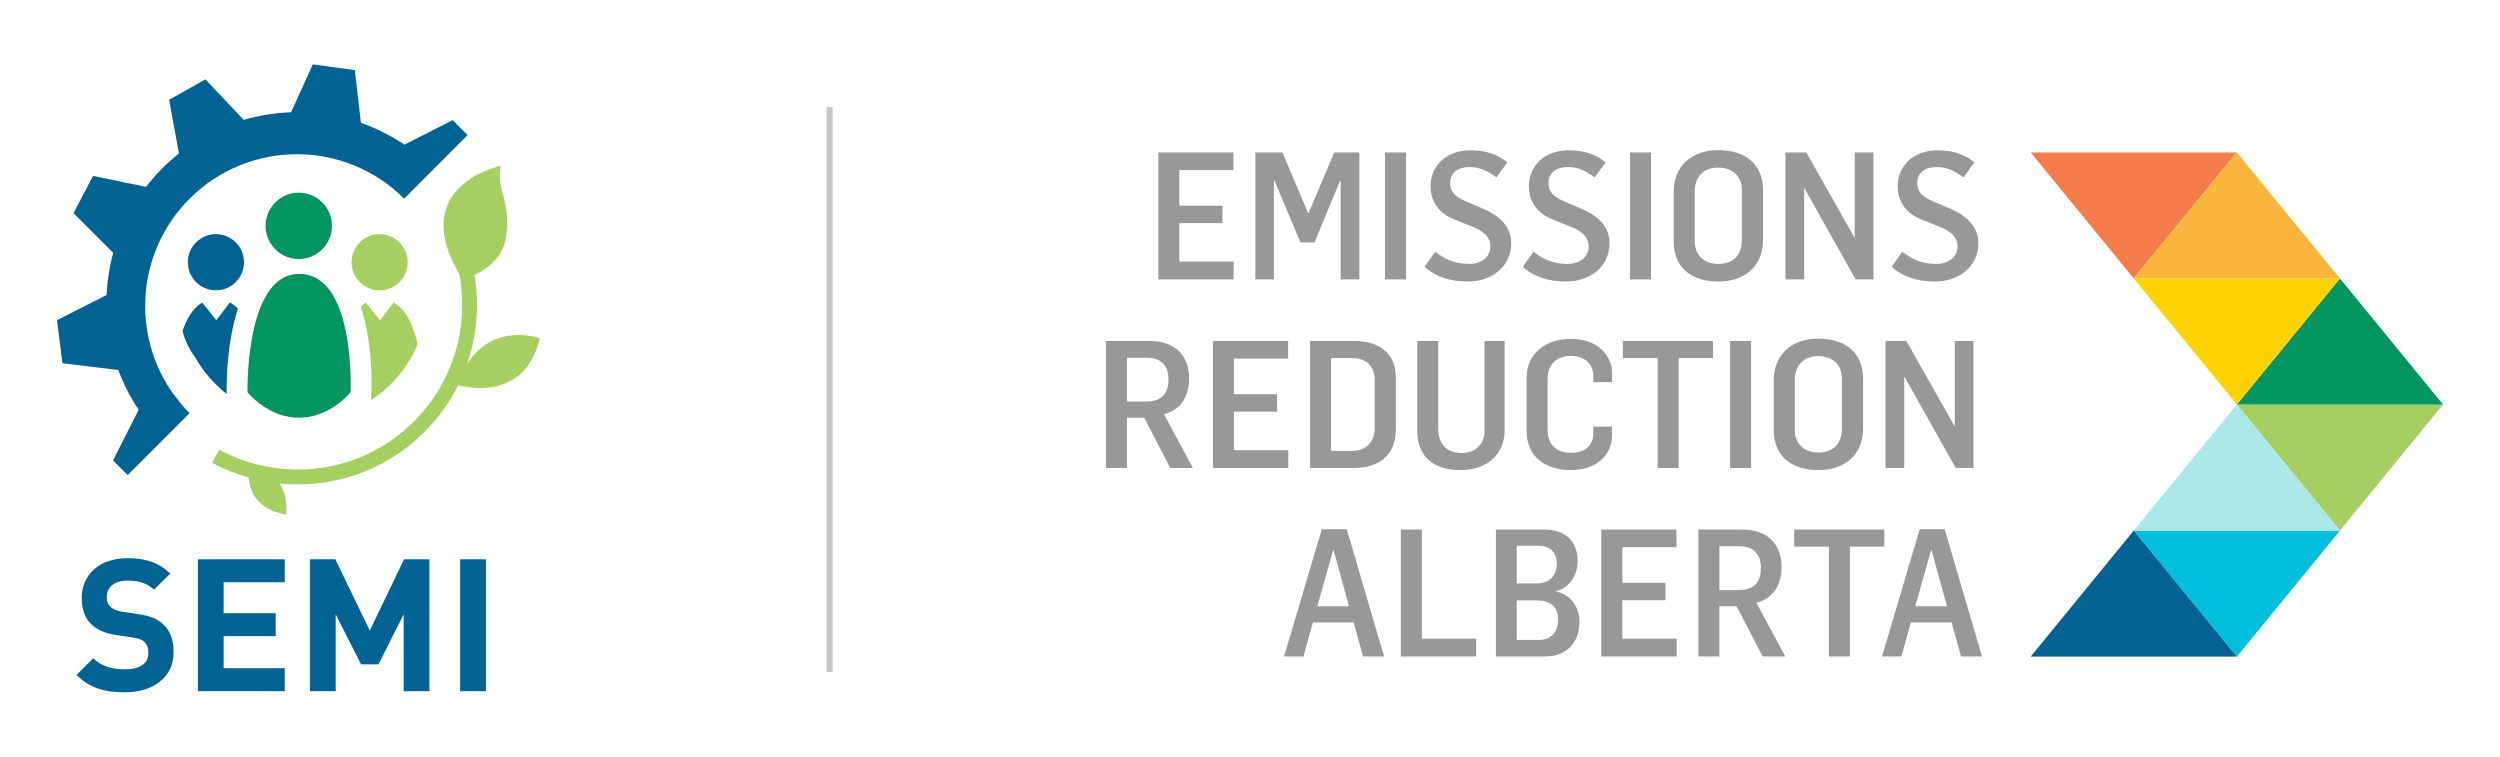 <?xml version="1.0" encoding="UTF-8"?>
<svg id="Layer_1" data-name="Layer 1" xmlns="http://www.w3.org/2000/svg" width="1571" height="475.5" viewBox="0 0 1571 475.5">
  <defs>
    <style>
      .cls-1 {
        fill: #00bfdd;
      }

      .cls-1, .cls-2, .cls-3, .cls-4, .cls-5, .cls-6, .cls-7, .cls-8, .cls-9 {
        stroke-width: 0px;
      }

      .cls-2 {
        fill: #ffd200;
      }

      .cls-3 {
        fill: #02955f;
      }

      .cls-4 {
        fill: #006394;
      }

      .cls-5 {
        fill: #fcb53c;
      }

      .cls-6 {
        fill: #a5d061;
      }

      .cls-10 {
        fill: none;
        stroke: #c4c4c4;
        stroke-miterlimit: 10;
        stroke-width: 3.85px;
      }

      .cls-7 {
        fill: #abe8e9;
      }

      .cls-8 {
        fill: #f47d4b;
      }

      .cls-9 {
        fill: #98989a;
      }
    </style>
  </defs>
  <g>
    <g>
      <path class="cls-4" d="M78.37,435.05c-12.57,0-22.12-2.68-30.27-10.94l10.48-10.48c5.24,5.24,12.34,6.98,19.91,6.98,9.66,0,14.78-3.72,14.78-10.36,0-2.79-.81-5.12-2.56-6.87-1.63-1.51-3.26-2.21-7.45-2.79l-9.89-1.51c-7.33-1.05-12.34-3.26-16.07-6.87-3.96-3.84-5.94-9.31-5.94-16.3,0-14.78,10.94-25.14,28.87-25.14,11.41,0,19.67,2.79,26.77,9.66l-10.24,10.13c-5.12-5.01-11.53-5.7-17-5.7-8.61,0-12.69,4.77-12.69,10.48,0,2.21.58,4.31,2.33,5.94,1.63,1.51,4.07,2.68,7.57,3.14l9.9,1.51c7.57,1.05,12.22,3.03,15.83,6.52,4.42,4.07,6.4,10.01,6.4,17.46,0,16.06-13.27,25.14-30.73,25.14Z"/>
      <path class="cls-4" d="M124.35,434.35v-82.89h54.6v14.43h-38.42v19.44h32.71v14.43h-32.71v20.14h38.42v14.43h-54.6Z"/>
      <path class="cls-4" d="M253.67,434.35v-48.31l-15.83,31.43h-10.94l-15.95-31.43v48.31h-16.18v-82.89h15.95l21.65,44.82,21.54-44.82h15.95v82.89h-16.18Z"/>
      <path class="cls-4" d="M289.17,434.35v-82.89h16.18v82.89h-16.18Z"/>
    </g>
    <g>
      <polygon class="cls-9" points="727.89 95.8 775.1 95.8 775.1 106.88 741.09 106.88 741.09 129.25 768.17 129.25 768.17 140.22 741.09 140.22 741.09 164.39 775.22 164.39 775.22 175.58 727.89 175.58 727.89 95.8 727.89 95.8"/>
      <polygon class="cls-9" points="788.87 95.8 805.88 95.8 821.99 133.84 822.33 133.84 838.44 95.8 854.22 95.8 854.22 175.58 842.47 175.58 842.47 113.26 842.24 113.26 826.02 152.31 817.18 152.31 800.84 113.37 800.51 113.37 800.51 175.58 788.87 175.58 788.87 95.8 788.87 95.8"/>
      <polygon class="cls-9" points="870.33 95.8 883.54 95.8 883.54 175.58 870.33 175.58 870.33 95.8 870.33 95.8"/>
      <path class="cls-9" d="M895.17,167.63l6.71-9.4c5.48,4.03,11.19,7.61,21.59,7.61,7.5,0,13.09-4.48,13.09-10.74,0-6.94-5.26-10.18-11.3-12.64l-11.19-4.48c-10.07-4.03-15.1-11.3-15.1-21.04,0-12.31,9.4-22.49,25.17-22.49,8.73,0,16.56,2.13,23.05,7.61l-6.83,9.4c-5.93-4.25-10.52-6.49-16.9-6.49-7.05,0-12.2,3.36-12.2,10.18,0,5.48,3.36,8.61,10.18,11.52l10.51,4.48c11.3,4.81,17.68,11.86,17.68,21.71,0,14.88-12.42,24.06-27.3,24.06-10.18,0-19.8-2.57-27.19-9.29"/>
      <path class="cls-9" d="M956.94,167.63l6.71-9.4c5.48,4.03,11.19,7.61,21.59,7.61,7.5,0,13.09-4.48,13.09-10.74,0-6.94-5.26-10.18-11.3-12.64l-11.19-4.48c-10.07-4.03-15.1-11.3-15.1-21.04,0-12.31,9.4-22.49,25.17-22.49,8.73,0,16.56,2.13,23.05,7.61l-6.83,9.4c-5.93-4.25-10.52-6.49-16.89-6.49-7.05,0-12.2,3.36-12.2,10.18,0,5.48,3.36,8.61,10.18,11.52l10.52,4.48c11.3,4.81,17.68,11.86,17.68,21.71,0,14.88-12.42,24.06-27.3,24.06-10.18,0-19.8-2.57-27.19-9.29"/>
      <polygon class="cls-9" points="1024.3 95.8 1037.51 95.8 1037.51 175.58 1024.3 175.58 1024.3 95.8 1024.3 95.8"/>
      <path class="cls-9" d="M1051.72,151.52v-30.88c0-17.12,12.2-26.3,27.97-26.3s28.2,7.61,28.2,25.4v30.88c0,17.79-12.65,26.3-28.09,26.3s-28.08-7.5-28.08-25.4M1094.57,151.07v-31.55c0-8.95-5.93-14.21-15.1-14.21s-14.54,6.15-14.54,15.22v30.55c0,9.06,5.37,14.77,14.99,14.77s14.66-6.04,14.66-14.77"/>
      <polygon class="cls-9" points="1121.99 95.8 1135.08 95.8 1165.29 149.17 1165.51 149.17 1165.51 95.8 1177.26 95.8 1177.26 175.58 1166.07 175.58 1133.96 118.4 1133.74 118.4 1133.74 175.58 1121.99 175.58 1121.99 95.8 1121.99 95.8"/>
      <path class="cls-9" d="M1188.68,167.63l6.71-9.4c5.48,4.03,11.19,7.61,21.6,7.61,7.5,0,13.09-4.48,13.09-10.74,0-6.94-5.26-10.18-11.3-12.64l-11.19-4.48c-10.07-4.03-15.1-11.3-15.1-21.04,0-12.31,9.4-22.49,25.17-22.49,8.73,0,16.56,2.13,23.05,7.61l-6.83,9.4c-5.93-4.25-10.52-6.49-16.89-6.49-7.05,0-12.2,3.36-12.2,10.18,0,5.48,3.36,8.61,10.18,11.52l10.52,4.48c11.3,4.81,17.68,11.86,17.68,21.71,0,14.88-12.42,24.06-27.3,24.06-10.18,0-19.8-2.57-27.19-9.29"/>
      <path class="cls-9" d="M694.99,214.28h27.41c16.45,0,24.84,9.51,24.84,23.5,0,11.19-5.15,19.92-15.78,22.49l18.13,33.79h-14.21l-16.34-31.55h-10.85v31.55h-13.2v-79.78h0ZM720.17,252.32c9.29,0,14.1-4.47,14.1-13.87,0-8.28-4.14-13.65-13.54-13.65h-12.53v27.52h11.97Z"/>
      <polygon class="cls-9" points="762.24 214.28 809.46 214.28 809.46 225.36 775.44 225.36 775.44 247.73 802.52 247.73 802.52 258.7 775.44 258.7 775.44 282.87 809.57 282.87 809.57 294.06 762.24 294.06 762.24 214.28 762.24 214.28"/>
      <path class="cls-9" d="M823.22,214.28h27.97c14.77,0,25.96,7.16,25.96,22.83v32.78c0,16.34-11.08,24.17-25.96,24.17h-27.97v-79.78h0ZM849.74,283.32c10.07,0,14.1-7.27,14.1-13.76v-30.88c0-7.72-4.47-13.65-14.1-13.65h-13.31v58.3h13.31Z"/>
      <path class="cls-9" d="M890.59,270.45v-56.17h13.2v55.17c0,11.19,7.05,15.22,14.77,15.22,8.84,0,14.66-5.71,14.32-14.88v-55.5h12.64v55.72c.11,16.44-12.09,25.4-27.75,25.4s-27.19-7.27-27.19-24.95"/>
      <path class="cls-9" d="M959.29,270.67v-33.12c0-15.55,12.2-24.62,27.86-24.62,14.55,0,25.85,8.28,25.85,21.93v5.26h-11.75v-3.69c0-7.49-5.15-12.76-14.21-12.76s-14.54,5.71-14.54,14.32v31.78c0,10.18,5.93,14.77,14.88,14.77s13.87-4.92,13.87-12.2v-4.25h11.75v5.15c0,14.1-11.3,22.16-25.73,22.16-15.44,0-27.97-7.72-27.97-24.73"/>
      <polygon class="cls-9" points="1041.65 225.02 1019.83 225.02 1019.83 214.28 1076.44 214.28 1076.44 225.02 1054.85 225.02 1054.85 294.06 1041.65 294.06 1041.65 225.02 1041.65 225.02"/>
      <polygon class="cls-9" points="1087.19 214.28 1100.39 214.28 1100.39 294.06 1087.19 294.06 1087.19 214.28 1087.19 214.28"/>
      <path class="cls-9" d="M1114.6,270v-30.88c0-17.12,12.19-26.3,27.97-26.3s28.2,7.61,28.2,25.4v30.88c0,17.79-12.64,26.3-28.09,26.3s-28.08-7.5-28.08-25.4M1157.45,269.55v-31.55c0-8.95-5.93-14.21-15.1-14.21s-14.54,6.15-14.54,15.22v30.55c0,9.06,5.37,14.77,14.99,14.77s14.66-6.04,14.66-14.77"/>
      <polygon class="cls-9" points="1184.87 214.28 1197.96 214.28 1228.17 267.65 1228.4 267.65 1228.4 214.28 1240.15 214.28 1240.15 294.06 1228.96 294.06 1196.84 236.88 1196.62 236.88 1196.62 294.06 1184.87 294.06 1184.87 214.28 1184.87 214.28"/>
      <path class="cls-9" d="M830.61,332.54h15.67l23.49,80h-13.2l-5.93-21.37h-25.62l-5.93,21.37h-12.19l23.72-80h0ZM847.72,380.98l-9.73-35.36h-.22l-9.96,35.36h19.91Z"/>
      <polygon class="cls-9" points="880.29 332.76 893.49 332.76 893.49 401.35 927.62 401.35 927.62 412.54 880.29 412.54 880.29 332.76 880.29 332.76"/>
      <path class="cls-9" d="M940.04,332.76h30.66c13.09,0,20.7,7.61,20.7,19.69,0,9.29-5.48,17.23-13.76,19.02v.22c9.51,1.79,14.88,9.84,14.88,19.02,0,14.1-9.06,21.82-21.48,21.82h-31v-79.78h0ZM965.44,366.66c6.94,0,12.87-3.8,12.87-12.42,0-7.72-4.92-11.3-11.64-11.3h-13.54v23.72h12.31ZM967.01,402.13c7.27,0,12.08-4.37,12.08-12.98s-5.93-11.86-13.2-11.86h-12.76v24.84h13.87Z"/>
      <polygon class="cls-9" points="1006.28 332.76 1053.5 332.76 1053.5 343.84 1019.49 343.84 1019.49 366.21 1046.57 366.21 1046.57 377.18 1019.49 377.18 1019.49 401.35 1053.61 401.35 1053.61 412.54 1006.28 412.54 1006.28 332.76 1006.28 332.76"/>
      <path class="cls-9" d="M1067.27,332.76h27.41c16.45,0,24.84,9.51,24.84,23.5,0,11.18-5.15,19.91-15.78,22.49l18.13,33.79h-14.21l-16.34-31.56h-10.86v31.56h-13.2v-79.78h0ZM1092.44,370.8c9.29,0,14.1-4.47,14.1-13.87,0-8.28-4.14-13.65-13.54-13.65h-12.53v27.52h11.97Z"/>
      <polygon class="cls-9" points="1149.29 343.5 1127.47 343.5 1127.47 332.76 1184.09 332.76 1184.09 343.5 1162.49 343.5 1162.49 412.54 1149.29 412.54 1149.29 343.5 1149.29 343.5"/>
      <path class="cls-9" d="M1206.36,332.54h15.66l23.5,80h-13.2l-5.93-21.37h-25.62l-5.93,21.37h-12.2l23.72-80h0ZM1223.47,380.98l-9.73-35.36h-.23l-9.96,35.36h19.91Z"/>
      <polygon class="cls-6" points="1405.64 254.21 1470.42 333.41 1535.21 254.21 1405.64 254.21 1405.64 254.21"/>
      <polygon class="cls-3" points="1405.64 254.21 1535.21 254.21 1470.42 175 1405.64 254.21 1405.64 254.21"/>
      <polygon class="cls-2" points="1340.85 175 1405.64 254.21 1470.43 175 1340.85 175 1340.85 175"/>
      <polygon class="cls-8" points="1276.07 95.8 1340.85 175 1405.64 95.8 1276.07 95.8 1276.07 95.8"/>
      <polygon class="cls-5" points="1405.64 95.8 1340.85 175 1470.42 175 1405.64 95.8 1405.64 95.8"/>
      <polygon class="cls-1" points="1340.85 333.41 1405.64 412.61 1470.43 333.41 1340.85 333.41 1340.85 333.41"/>
      <polygon class="cls-7" points="1470.43 333.41 1405.64 254.21 1340.85 333.41 1470.43 333.41 1470.43 333.41"/>
      <polygon class="cls-4" points="1276.07 412.62 1405.64 412.62 1340.85 333.41 1276.07 412.62 1276.07 412.62"/>
    </g>
    <line class="cls-10" x1="521.33" y1="67.28" x2="521.33" y2="422.28"/>
  </g>
  <g>
    <path class="cls-3" d="M208.59,141.93c0,7.97-4.46,14.89-11.03,18.39h0c-2.92,1.58-6.27,2.46-9.81,2.46s-6.7-.84-9.57-2.33c-6.7-3.46-11.28-10.45-11.28-18.52,0-11.51,9.34-20.85,20.85-20.85s20.85,9.34,20.85,20.85Z"/>
    <path class="cls-3" d="M220.29,246.45s-1.96,2.49-5.53,5.5c-1.96,1.66-4.42,3.48-7.31,5.12-5.2,2.98-11.83,5.42-19.53,5.42-8.67,0-15.98-3.09-21.45-6.57-2.5-1.59-4.6-3.24-6.28-4.72-3.03-2.66-4.67-4.75-4.67-4.75,0,0-.37-16.85,2.93-34.52,3.62-19.42,11.66-39.81,29.47-39.81s25.75,18.11,29.44,36.45h0c3.8,18.82,2.93,37.88,2.93,37.88Z"/>
    <circle class="cls-4" cx="135.68" cy="164.79" r="17.65"/>
    <circle class="cls-6" cx="238.55" cy="164.79" r="17.65"/>
    <g>
      <path class="cls-4" d="M109.03,247.73c1.31,1.83,2.69,3.64,4.15,5.38-2.68-2.31-4.14-4.16-4.14-4.16,0,0,0-.43,0-1.22Z"/>
      <path class="cls-4" d="M142.44,246.73l.02.86c-7.93-6.22-14.63-13.94-19.67-22.73,0,0,0-.02,0-.02-5.45-7.33-7.48-14.3-8.08-16.91.16-.47.33-.94.5-1.4h0c2.22-5.96,5.23-11.2,9.32-14.61.02,0,.04-.02.05-.04.79-.66,1.62-1.25,2.5-1.76l8.86,11.1,8.54-11.18c.97.53,1.89,1.15,2.76,1.85,0,0,.03,0,.04.02.78.63,1.53,1.33,2.24,2.09-7.41,22.6-7.15,48.74-7.07,52.71Z"/>
    </g>
    <path class="cls-6" d="M262.42,216.39c-6.11,14.53-16.52,26.83-29.62,35.32l.37-.46.19-4.2c.18-4.05,1.08-31.38-6.74-54.43,1.04-.95,2.15-1.78,3.33-2.47l8.86,11.1,8.54-11.18c8.2,4.47,12.66,15.22,15.07,26.32Z"/>
    <path class="cls-4" d="M293.85,84.89l-9.4-9.4-30.33,15.42c-8.61-5.8-17.8-10.37-27.33-13.71l-3.81-33.14-26.42-3.6-13.64,30.1c-10.04.35-20.05,1.93-29.78,4.79l-24.04-25.48-22.82,12.82,6.17,33.75c-3.59,2.85-7.07,5.94-10.39,9.26-3.73,3.73-7.17,7.66-10.3,11.73l-33.32-6.89-12.21,23.42,24.9,24.91c-2.37,8.68-3.75,17.57-4.14,26.5l-31.17,15.85,3.4,27.03,35.13,4.27c3.23,8.69,7.49,17.08,12.78,24.99l-16.08,31.81,9.21,9.21,38.35-38.35.54-.54c-2.09-2.09-4.06-4.24-5.9-6.46,0-.02-.03-.03-.04-.04-1.46-1.75-2.84-3.56-4.15-5.38-26.76-37.24-23.39-89.44,10.1-122.93,37.23-37.23,97.59-37.23,134.81,0"/>
    <path class="cls-6" d="M339.21,212.63h0c-9.45,39.9-46.76,30.68-51.27,29.4-5.38,10.77-12.49,20.69-21.18,29.38-17.54,17.54-39.76,28.59-64.27,31.96-5.06.7-10.17,1.04-15.28,1.04-3.88,0-7.74-.21-11.59-.61,5.84,8.55,4.19,19.55,4.19,19.55-19.16-3.25-23.03-15.65-23.55-23.23-7.98-2.25-15.69-5.36-22.98-9.31l4.46-8.21c19.18,10.42,41.73,14.51,63.47,11.51,22.48-3.09,42.85-13.23,58.94-29.31,7.2-7.2,13.23-15.29,17.94-24.07.04-.04.06-.08.08-.13,5.17-9.61,8.79-20.03,10.7-30.97,2.19-12.51,2.07-25.14-.28-37.39-9.42-16.14-11.25-28.62-9.05-38.22,5.37-23.69,35.14-29.79,35.14-29.79-2.95,17.02,6.82,20.99,3.27,44.9-1.94,13.12-12.36,20.23-19.76,23.69,2.14,12.61,2.12,25.57-.12,38.41-1.06,6.09-2.62,12.01-4.63,17.75,16.71-26.92,45.56-16.48,45.76-16.36Z"/>
  </g>
</svg>